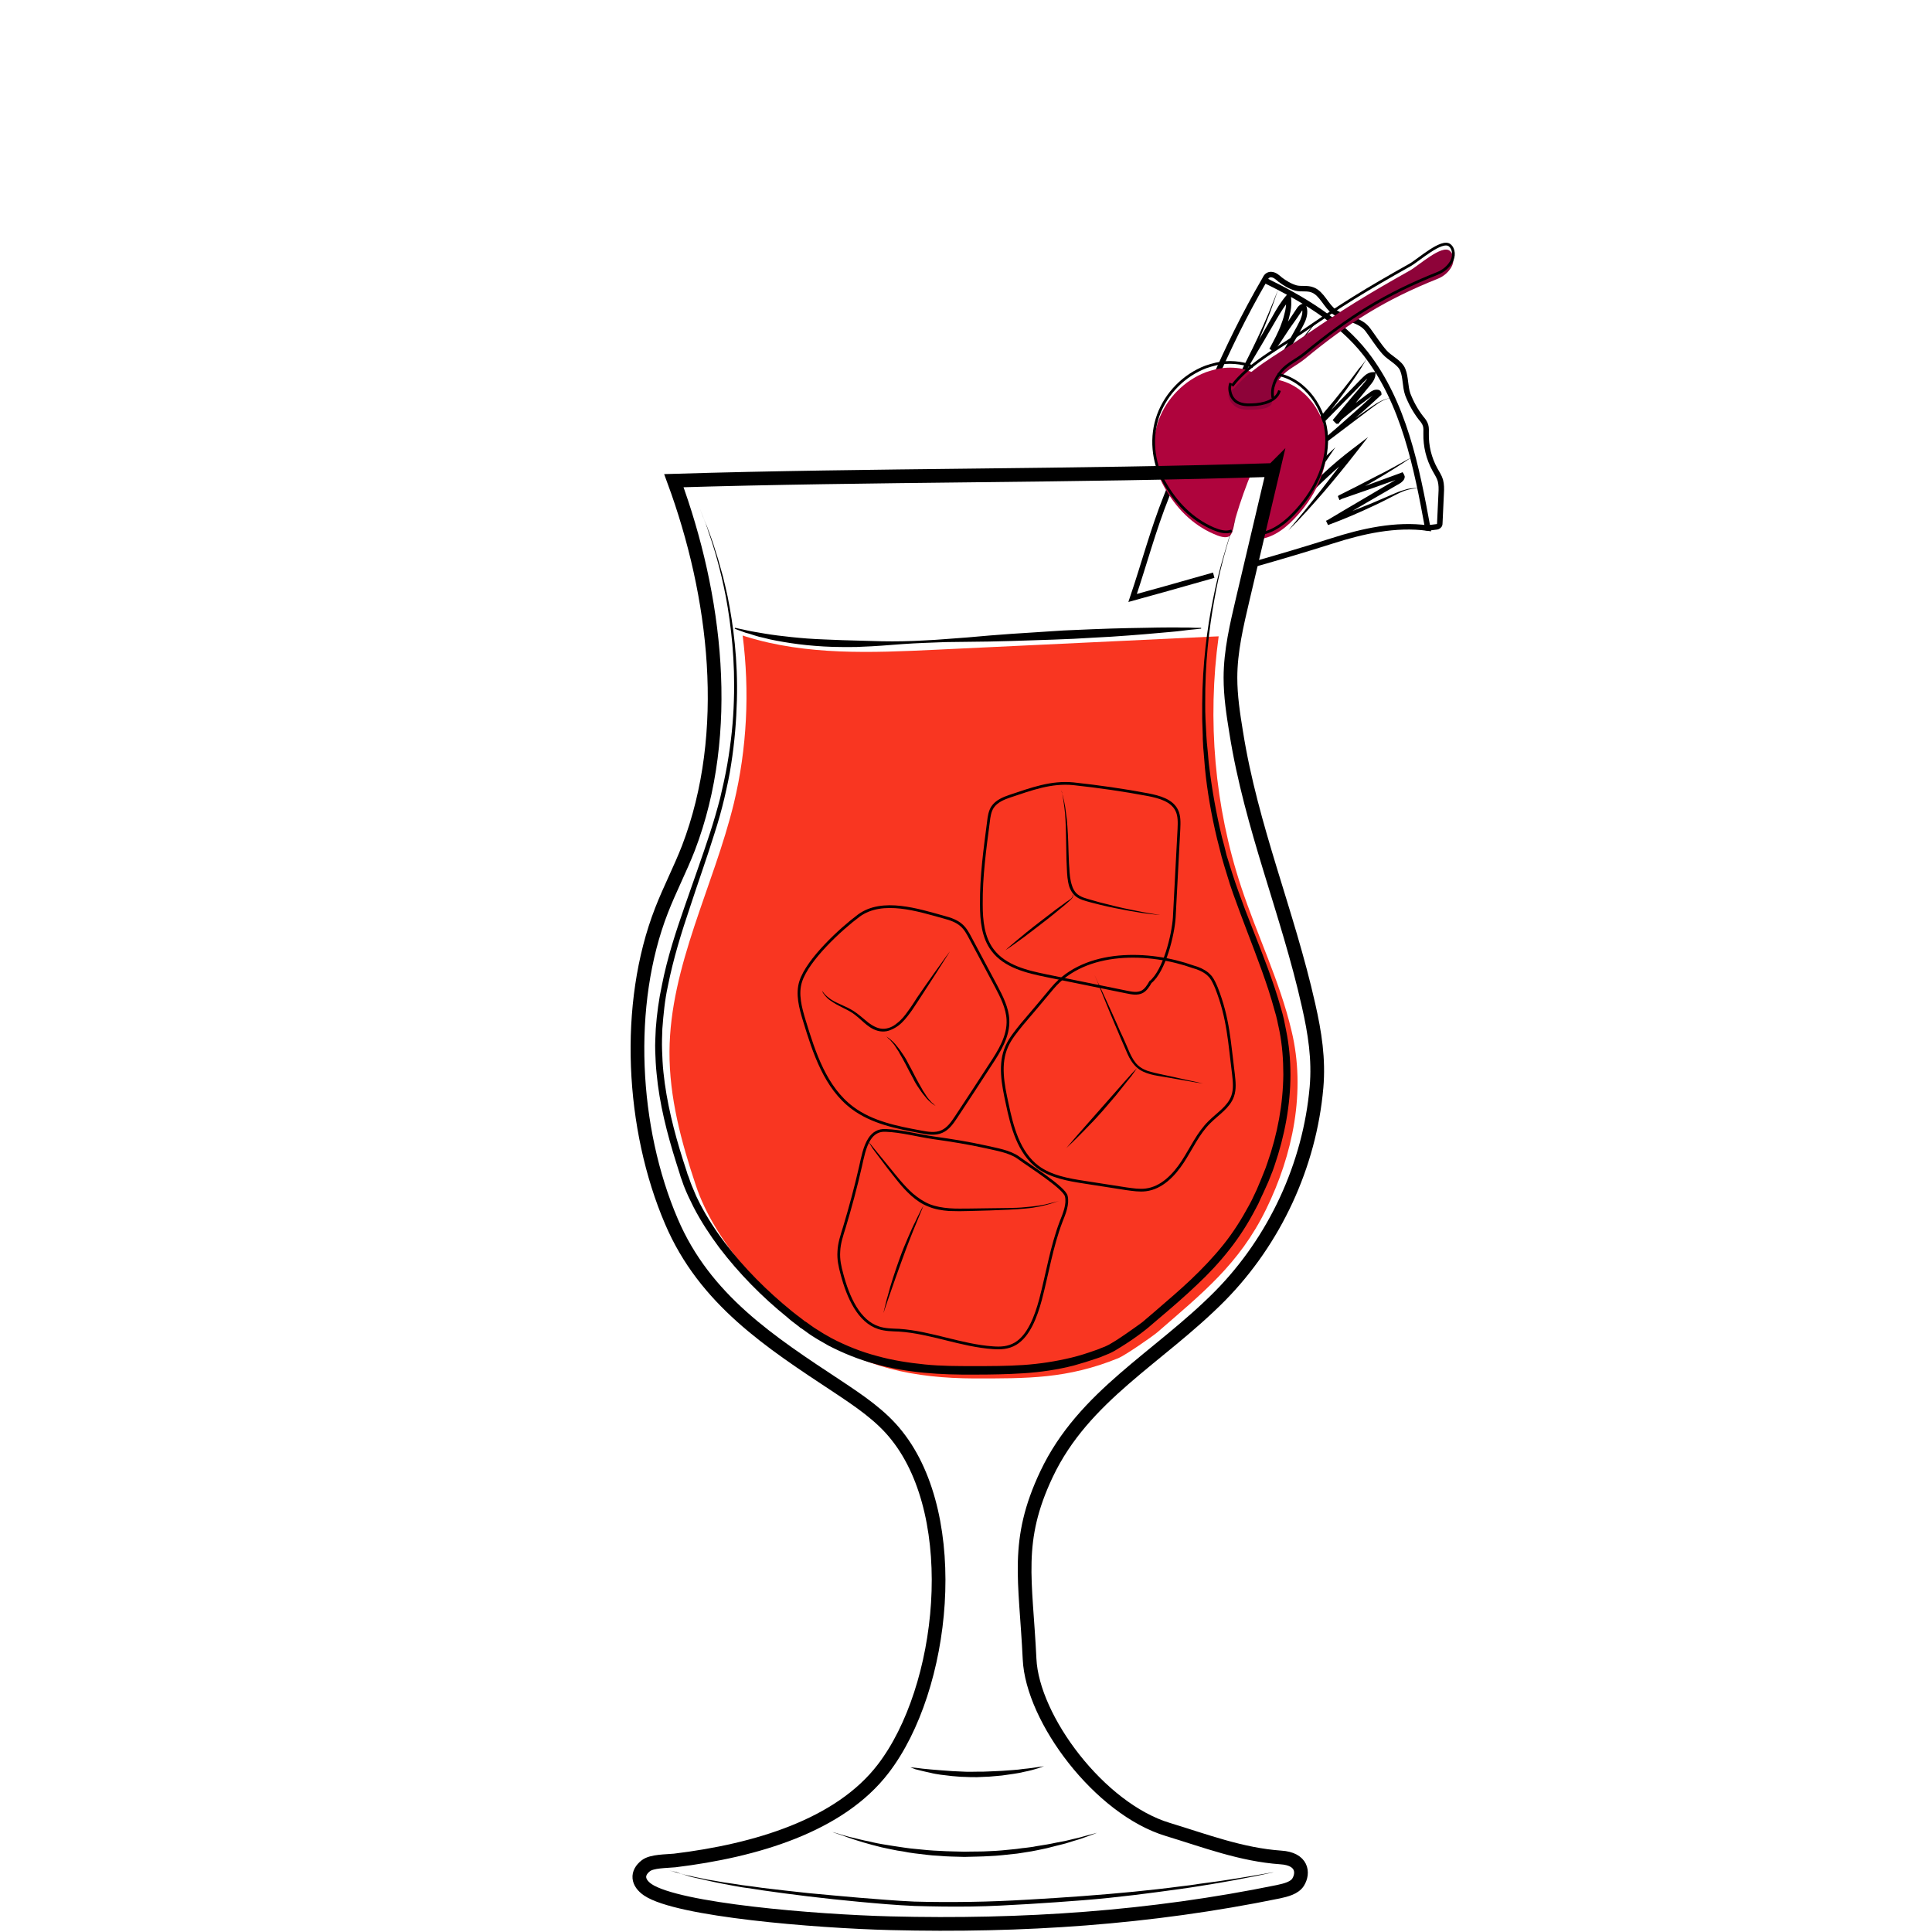 <svg id="Layer_1" xmlns="http://www.w3.org/2000/svg" viewBox="0 0 705 705"><style>.st0,.st1{fill:none}.st1{stroke:#000;stroke-width:5;stroke-miterlimit:10}.st2{opacity:.9;fill:url(#SVGID_1_);enable-background:new}.st3{fill:none;stroke:#000;stroke-width:2;stroke-miterlimit:10}.st4{fill:#af043d}.st5{fill:#8e0339}.st6{fill:none;stroke:#000;stroke-miterlimit:10}.st7{fill:#f93621}</style><path class="st0" d="M122.5 0h460v705h-460V0z"/><path class="st1" d="M6711.1-565.6c.3 38.5.2 82.4-5.7 120.5-2.3 14.7-3.7 31.7-10.6 44.9-9.4 17.9-18.6 35.9-34 49.5-5.5 4.9-11.5 9.2-17.9 12.8-4.2 2.3-15.3 5.1-15.9 10.8-.4 3.6 3.8 5.7 6.9 7.6 6.9 4.3 10.9 12.3 11.6 20.4 1.5 15.4-5.6 30.7-18.9 38.8-.8.5-1.6 1-1.9 1.8-.7 2.1 2.1 3.4 4.2 3.8 12.1 2.1 24 5 35.7 8.7 7.7 2.4 24.3 10.6 12 18.5-7.7 4.9-17 6.2-26 7.3-24.7 3.1-49.7 6.2-74.5 3.9-5.6-.5-11.2-1.4-16.8-2.2l-22.5-3.3c-5.3-.8-11.8-2.7-12.7-7.9-1.7-10.2 16.6-15.1 23.6-17.2 4.9-1.5 36.5-4.6 35.6-9.3-.5-2.4-2.8-3.9-4.8-5.4-8.9-6.4-15-16.4-16.6-27.2-1.6-10.8 1.3-22.2 7.9-30.9 2.2-2.9 4.9-6 4.4-9.6-.2-1.5-1-2.9-2-4.1-5.1-6.7-15.9-9.5-22.8-14.7-7.9-6-15.2-12.8-21.6-20.4-12.5-14.5-22.1-31.5-27.6-49.9-5.2-17.2-6.9-35.3-8.2-53.2-2.3-31-3.6-62-3.8-93.1 20.2-2.4 42-1.8 62.4-1.4 52.8 1.1 160.5-1.6 160.5.5z"/><path d="M6584.5-250.7v1.9c0 .6.1 1.3.6 1.9.4.6 1.2.8 2.2.8 2.1-.1 4.5-.2 7.1-.2 1.3 0 2.7-.1 4-.1 1.4-.1 2.8-.1 4.1-.2 1.4-.1 2.8-.1 4.1-.2 1.4-.1 2.7-.1 4-.2 2.6-.1 5-.2 7.1-.3 2-.1 3.7-.6 4.6-1.3.4-.4.7-.8.8-1.1.1-.3.2-.5.2-.5v.5c-.1.3-.2.8-.6 1.3s-1.1 1-1.9 1.4-1.8.7-2.8.8c-2.1.4-4.5.7-7.1.9-1.3.1-2.7.3-4 .4-1.4.1-2.8.2-4.2.2-1.4 0-2.8.1-4.2.1h-4.1c-2.6-.1-5.1-.2-7.2-.4-.5-.1-1.1-.1-1.6-.4-.5-.3-.9-.7-1.1-1.1-.4-.9-.4-1.7-.3-2.3s.2-1.1.3-1.4c-.1-.3 0-.5 0-.5zm-.4-84.6s.6.2 1.6.5c.5.2 1.2.3 1.9.5s1.6.4 2.4.5c.9.2 1.9.3 2.9.5 1 .1 2.1.2 3.3.3 1.1.1 2.3.1 3.5.2h3.6c1.2 0 2.5 0 3.7-.1 1.2 0 2.4-.1 3.6-.1 2.3-.1 4.5-.1 6.3-.3 1.8-.2 3.2-.6 4.1-1.2.4-.3.8-.6 1-.8l.3-.3s-.1.1-.2.4c-.2.3-.4.6-.8 1-.8.8-2.3 1.6-4.2 2-.9.2-2 .4-3 .5-1.1.1-2.2.3-3.3.4l-3.6.3c-1.2.1-2.5.1-3.7.2-1.3 0-2.5 0-3.7-.1-.6 0-1.2-.1-1.8-.1-.6-.1-1.2-.1-1.8-.2-1.2-.1-2.3-.4-3.4-.6-.5-.1-1-.3-1.5-.4-.5-.2-1-.3-1.4-.4-1.8-.6-3.2-1.3-4.2-1.8-1-.6-1.6-.9-1.6-.9zM6534-233.2l.3.3c.2.2.5.4 1 .6.9.5 2.3 1 4.2 1.4 1.9.4 4.2.7 6.8 1.1 2.6.4 5.6.7 8.9 1.1 3.3.3 6.8.7 10.6 1 3.7.3 7.7.5 11.8.7 8.2.3 17 .5 25.7.6 4.4.1 8.8.1 13.1.2 4.3 0 8.5.1 12.6 0s8-.4 11.7-.8c3.7-.5 7.2-1.1 10.4-1.7 6.4-1.4 11.6-3 15.2-4.3 1.8-.7 3.2-1.2 4.2-1.6l1.5-.6s-.5.2-1.4.7c-.9.4-2.3 1.1-4.1 1.8-3.5 1.5-8.7 3.5-15.1 5.1s-14.1 2.9-22.3 3.2c-4.1.2-8.4.2-12.7.2-4.3 0-8.7-.1-13.1-.1-4.4-.1-8.8-.2-13.1-.3-4.3-.1-8.6-.4-12.7-.6-4.1-.3-8.1-.6-11.8-1-3.8-.4-7.3-.8-10.6-1.3-1.6-.3-3.2-.5-4.7-.7-1.5-.3-2.9-.5-4.2-.8-2.6-.5-4.9-1-6.8-1.5s-3.3-1.1-4.1-1.7c-.4-.3-.7-.5-.9-.7-.3-.2-.4-.3-.4-.3z"/><linearGradient id="SVGID_1_" gradientUnits="userSpaceOnUse" x1="6501.3" y1="1150.789" x2="6707.2" y2="1150.789" gradientTransform="matrix(1 0 0 -1 0 707)"><stop offset=".018" stop-color="#801fe3"/><stop offset="1" stop-color="#b7a7ff"/></linearGradient><path class="st2" d="M6501.3-537.4c1.4 24.4 2.7 48.8 4.1 73.2.4 7.9.9 15.9 2.2 23.7 1.8 11.1 5.4 21.8 8.9 32.5 3 9.1 6 18.2 11.1 26.3 17.8 28.1 51.5 32.7 81.9 31.3 10.6-.5 21.3-1.5 31.5-4.7 66.9-21.3 65.2-117 66.1-172.7 0-2.6.1-5.1.1-7.7-68.7 2.2-137.5 4-205.9-1.9z"/><path d="M6496.2-557.1s.6 8.1 1.5 22.2c.5 7.1 1 15.6 1.7 25.5.6 9.8 1.4 20.9 2.1 33.1.4 6.1.7 12.4 1.3 18.9.5 6.5 1.4 13.2 3 19.9 1.6 6.7 3.7 13.5 6 20.4 2.4 6.9 4.5 14 7.5 20.9.8 1.7 1.5 3.4 2.4 5.1.9 1.6 1.8 3.3 2.8 4.8 1.1 1.6 2.2 3.1 3.4 4.7 1.2 1.4 2.5 2.8 3.7 4.3 5.3 5.5 11.7 10 18.8 13.2 7.1 3.3 14.8 5.4 22.6 6.6 7.9 1.3 15.9 1.7 23.9 1.7 8-.1 16.1-.4 24-1.5 3.9-.5 7.9-1.2 11.7-2.2 1-.3 1.9-.5 2.8-.8l.7-.2h.1l.2-.1.4-.1 1.4-.5 2.8-1c.5-.2.9-.3 1.4-.5l1.3-.6c7.1-3.1 13.7-7.4 19.4-12.5 5.7-5.1 10.5-11.1 14.4-17.5 4-6.3 7.1-13.1 9.7-19.8 2.6-6.8 4.6-13.6 6.3-20.3 3.2-13.5 5-26.5 6.2-38.5 1.1-12.1 1.7-23.2 2-33 .3-9.9.5-18.4.7-25.5.2-14.2.4-22.2.4-22.2s0 2 .1 5.8c0 3.8.1 9.4.2 16.4 0 7.1 0 15.7-.2 25.5-.1 9.9-.5 21-1.5 33.1s-2.6 25.2-5.7 38.9c-1.6 6.8-3.6 13.7-6.1 20.6s-5.7 13.8-9.8 20.3c-4 6.5-9 12.7-14.8 18.1-5.9 5.4-12.7 9.8-20.2 13.1l-1.4.6c-.5.2-.9.4-1.4.5l-2.8 1-1.4.5-.4.1-.2.1-.2.1-.7.2c-1 .3-2 .6-2.9.8-3.9 1-8 1.8-12 2.4-8.1 1.1-16.2 1.5-24.4 1.6-8.2 0-16.3-.5-24.4-1.8-8-1.3-16-3.5-23.3-7-7.4-3.4-14.1-8.1-19.6-13.9-1.3-1.5-2.6-3.1-3.9-4.6-1.1-1.6-2.2-3.2-3.3-4.7-2.2-3.4-3.9-6.8-5.4-10.4-3-7.1-5.2-14.2-7.5-21.2-2.2-7-4.3-13.9-5.8-20.7-1.6-6.9-2.4-13.6-2.8-20.2-.5-6.6-.7-12.9-1-18.9-.6-12.1-1.1-23.2-1.6-33.1-.5-9.9-.8-18.4-1.2-25.5-.7-14.2-1-22.2-1-22.2z"/><path d="M6496.6-541.7s.8 0 2.4.1 3.8.2 6.7.3c2.9.2 6.4.3 10.5.5 4 .2 8.6.3 13.6.5s10.4.3 16.1.5 11.7.2 17.9.4c6.2.1 12.6.1 19.2.2 6.5.1 13.2 0 19.8.1 6.6 0 13.3 0 19.8-.1s13-.1 19.2-.2c12.5-.1 24.1-.2 34-.3 10-.1 18.3-.1 24.1-.1h9.1s-.8.1-2.4.2c-1.6.1-3.8.2-6.7.4-5.8.3-14.1.8-24.1 1.3s-21.6.9-34 1.3c-6.2.1-12.7.4-19.2.4-6.5.1-13.2.1-19.8.2-6.6 0-13.3 0-19.8-.2-6.5-.1-13-.3-19.2-.4-6.2-.2-12.3-.4-18-.8-2.9-.2-5.6-.3-8.3-.5-2.7-.2-5.3-.4-7.8-.5-2.5-.2-4.9-.3-7.1-.5-2.3-.2-4.4-.4-6.4-.6-4-.4-7.6-.7-10.4-1-2.9-.3-5.2-.6-6.7-.7-1.7-.4-2.5-.5-2.5-.5z"/><path class="st3" d="M457.6 205.9c9.5-2.7 19-5.5 28.4-8.5 11.2-3.6 23.3-6.3 35-4.7-4.1-22.4-8.7-45.7-22.7-63.7-9.4-12-23.2-20.1-36.9-26.8-14.9 25.7-23.6 48.7-35.7 78.8-5 12.5-8.1 24.5-12.4 37.2 8.3-2.3 16.7-4.6 25-7 1.5-.4 3.1-.9 4.6-1.3"/><path class="st3" d="M461.9 102.3c-.5-1.1.9-2.3 2.1-2.1 1.2.1 2.2 1 3.1 1.8 1.7 1.3 3.7 2.5 5.8 3.1 2 .5 4.1-.1 6.1.7 3.4 1.3 4.9 5.9 7.9 8 3.8 2.7 9.4 2.6 12.3 6.6 2 2.7 3.8 5.6 6 8.1 1.9 2.2 5.7 3.8 6.7 6.5 1.1 2.7.8 6 1.8 8.9 1.2 3.1 2.8 6 4.8 8.6.7.8 1.4 1.7 1.7 2.7.3 1 .2 2 .2 3-.1 4.6 1 9.1 3.2 13.1.7 1.3 1.6 2.6 2 4 .4 1.5.4 3.1.3 4.7-.2 3.6-.3 7.2-.5 10.8 0 .3 0 .6-.2.9-.3.4-.8.6-1.3.6-1.2.2-2.4.3-3.7.3"/><path d="M466.4 105.6c-1 3-2 5.9-3.1 8.8s-2.3 5.8-3.5 8.7c-1.2 2.9-2.5 5.8-3.8 8.6s-2.7 5.6-4.2 8.4l-1.1-.6 9-16 4.6-8c1.5-2.7 3.1-5.4 5.2-7.8l1.5-1.7.1 2.3.1 1.4v1.4l-.1 1.3-.2 1.3c-.2.9-.4 1.8-.6 2.6-.2.9-.5 1.7-.8 2.5-1.2 3.3-2.9 6.4-4.5 9.5l-1.7-1c1.9-2.8 3.7-5.6 5.6-8.3l2.8-4.2 1.4-2.1c.2-.3.5-.8.9-1.1.4-.4 1-.8 1.8-.8h.6l.2.6c.4 1 .5 2.1.4 3.1s-.4 2-.8 2.9c-.8 1.8-1.7 3.3-2.6 4.9l-5.4 9.5-5.4 9.4-5.5 9.4-1.2-.7c3.6-6.3 7.9-12.2 12.4-17.8l6.7-8.5c2.2-2.8 4.4-5.8 7.2-8.1-2.7 2.4-4.7 5.4-6.8 8.3l-6.4 8.8c-2.1 2.9-4.2 5.8-6.2 8.8s-3.9 6-5.6 9.2l-1.2-.7 5.2-9.5 5.3-9.5 5.3-9.5c.9-1.6 1.8-3.2 2.5-4.7.3-.8.6-1.6.7-2.4s0-1.5-.3-2.2l.9.6c-.1 0-.2.1-.4.3-.2.2-.4.5-.6.8l-1.4 2.1-2.9 4.1c-1.8 2.8-3.7 5.6-5.6 8.3l-1.7-1c1.6-3 3.3-6 4.4-9.2.3-.8.6-1.6.8-2.4l.6-2.4.2-1.2.1-1.2v-2.4l1.6.5c-1.9 2.2-3.5 4.8-5.1 7.5l-4.6 7.9-9.4 15.8-1.1-.6c1.5-2.7 2.9-5.5 4.3-8.3s2.8-5.6 4.1-8.4c1.3-2.8 2.6-5.7 3.8-8.6 1.2-2.9 2.4-5.8 3.5-8.7zm32.7 24.7c-.9 1.4-1.7 2.8-2.6 4.3-.9 1.4-1.8 2.8-2.8 4.2-1.9 2.7-3.9 5.4-5.9 8.1-4 5.3-8.3 10.4-12.6 15.6l-1-.9c4.2-4.4 8.4-8.9 12.7-13.2l6.4-6.6 3.2-3.3c.5-.5 1.1-1.1 1.8-1.7.7-.5 1.6-1 2.7-1h1l-.1 1c-.1 1.2-.7 2.2-1.3 3-.6.8-1.2 1.5-1.8 2.2l-3.5 4.3c-2.4 2.8-4.7 5.7-7.1 8.5l-1.4-1.4c2.6-2.2 5.2-4.3 7.8-6.3 1.3-1 2.7-2 4-3l1-.7.5-.4.3-.2.4-.2c.5-.3 1-.4 1.6-.4.3 0 .7 0 1.1.3.2.1.4.4.5.6.1.3.1.5.1.7v.3l-.3.2c-4 3.7-8.1 7.4-12.3 10.9-4.2 3.5-8.5 6.9-12.8 10.2l-.8-1c4.8-3.4 9.6-6.9 14.4-10.2l7.2-5.1c1.2-.8 2.4-1.7 3.7-2.4 1.3-.7 2.7-1.3 4.2-1.4-1.5.2-2.8.8-4.1 1.6-1.2.8-2.4 1.7-3.6 2.6l-7 5.3c-4.7 3.6-9.4 7.1-14.1 10.6l-.8-1c4.3-3.4 8.5-6.9 12.5-10.5 2-1.8 4.1-3.6 6.1-5.4 2-1.8 4-3.7 6-5.6l-.3.6s.1.2.2.3h-.1c-.2 0-.6.1-.8.2l-.2.1-.3.2-.5.4-1 .7c-1.3 1-2.7 2-4 3-2.6 2-5.2 4.2-7.7 6.3l-1.4-1.4c2.4-2.8 4.7-5.7 7.1-8.5l3.6-4.2c1.2-1.4 2.5-2.8 2.6-4.1l.9 1c-.5 0-1 .2-1.5.6-.5.4-1 .9-1.6 1.5l-3.2 3.3-6.4 6.5c-4.3 4.4-8.6 8.7-13 13l-1-.9 6.5-7.6 3.2-3.8 3.2-3.8c2.1-2.6 4.2-5.2 6.2-7.8 1-1.3 2-2.7 3-4 1.3-1.4 2.3-2.8 3.2-4.2zm16.1 36.5c-4.2 2.9-8.6 5.6-13 8.2-4.4 2.6-8.9 5.1-13.4 7.5l-.6-1.4 11.4-4.3c3.8-1.4 7.6-2.8 11.5-4.2l.7-.3.4.6c.2.3.3.7.4 1 0 .4-.1.7-.2.9-.2.5-.6.8-.9 1.1-.2.1-.3.3-.5.4-.2.1-.4.2-.5.3l-.9.5-3.6 2.1-7.1 4.1c-4.7 2.8-9.5 5.5-14.3 8.2l-.7-1.5c5.7-2 11.4-4.2 17-6.5l4.2-1.8 4.2-1.8c1.4-.6 2.9-1.1 4.4-1.5 1.5-.3 3.1-.4 4.6-.1-1.5-.2-3 0-4.5.4s-2.8 1-4.2 1.7c-2.7 1.4-5.4 2.8-8.2 4.1-5.5 2.6-11.1 5-16.8 7.1l-.7-1.5c4.7-2.8 9.4-5.6 14.2-8.4l7.1-4.2 3.6-2.1c.6-.4 1.3-.7 1.6-1 .2-.2.4-.4.4-.5l1.1.3c-3.8 1.4-7.7 2.7-11.5 4.1l-11.5 4-.6-1.4c4.6-2.3 9.2-4.6 13.7-7 4.3-2.1 8.7-4.6 13.2-7.1zm-83.7 15.1c.7-.5 1.3-.9 2-1.4.6-.5 1.3-1 1.9-1.5 1.3-1 2.5-2 3.7-3.1 2.4-2.1 4.7-4.3 7-6.6 4.6-4.5 9-9.1 13.7-13.5l1.1 1.2c-1.7 1.6-3.1 3.6-4.5 5.6s-2.6 4.1-4.2 6.2c-.7 1-1.6 2-2.5 2.9s-1.7 1.8-2.6 2.6c-1.6 1.8-3.1 3.6-3.7 5.8l-1.5-1.1c2.6-1.6 5.1-3.4 7.3-5.6 1.1-1.1 2.2-2.2 3.2-3.4l3.2-3.4c4.3-4.6 8.6-9.2 13.2-13.5l1.2 1.1c-3.9 4.8-7.8 9.5-11.7 14.2l-1.5 1.8c-.5.6-.9 1.2-1.4 1.8-.9 1.2-1.8 2.5-2.6 3.8-.9 1.3-1.7 2.6-2.5 3.8-.4.6-.8 1.3-1.2 1.9-.4.7-.8 1.3-1.1 2 .3-.7.6-1.4 1-2.1.4-.7.7-1.4 1.1-2 .8-1.3 1.5-2.7 2.3-4l2.4-3.9c.4-.6.8-1.3 1.3-1.9l1.4-1.8c3.7-4.9 7.5-9.7 11.2-14.6l1.2 1.1c-4.5 4.4-8.7 9-12.9 13.7l-3.2 3.5c-1.1 1.2-2.1 2.3-3.3 3.4-2.3 2.3-4.9 4.2-7.6 5.9l-2.2 1.3.7-2.4c.4-1.3 1-2.5 1.7-3.6s1.6-2.1 2.4-3l2.6-2.6c.9-.9 1.6-1.7 2.4-2.7 1.5-1.9 2.8-4 4.2-6 .7-1 1.4-2 2.2-3 .4-.5.8-1 1.2-1.4.4-.5.9-.9 1.4-1.3l1.1 1.2c-2.4 2.1-4.7 4.3-7 6.5s-4.7 4.4-7 6.5c-2.4 2.2-4.8 4.3-7.3 6.3-1.3 1-2.5 2-3.8 2.9-.6.5-1.3.9-2 1.3-.6.3-1.3.7-2 1.1zm28.9 4.9c3.7-3 7.4-6.1 11-9.2 1.8-1.6 3.6-3.1 5.4-4.7 1.8-1.6 3.5-3.2 5.3-4.8l5.2-4.9-4 5.9-4.6 6.8-4.7 6.8-.6-1.5c.3.1.6 0 1-.2s.8-.5 1.1-.9l2.4-2.5c1.6-1.7 3.3-3.3 5.1-4.9 3.4-3.2 7-6.2 10.7-9l5.5-4.2-4.2 5.4c-3.9 5-7.9 9.9-12 14.7-2.1 2.4-4.2 4.8-6.3 7.1-2.1 2.3-4.3 4.6-6.6 6.9l6-7.3 5.9-7.4c1.9-2.5 3.9-5 5.8-7.5s3.8-5 5.7-7.6l1.3 1.3c-3.6 2.9-7.1 5.9-10.5 9.1-1.7 1.6-3.4 3.2-5 4.8l-2.5 2.5c-.5.4-.9.9-1.6 1.2-.6.4-1.5.6-2.4.4l-1.4-.3.8-1.1 4.8-6.8 4.8-6.7 1.2 1c-3.6 3.2-7.3 6.2-11.1 9.2-1.9 1.5-3.8 2.9-5.7 4.3-1.8 1.4-3.8 2.8-5.8 4.1z"/><path class="st4" d="M484.2 161.5c-.4-10.4-7.7-20.8-17.9-22.9-.7-.3-1.5-.5-2.2-.6-.4-.1-.8-.1-1.2-.2-.5-.2-.9-.5-1.4-.7-.4-.2-.9-.2-1.3-.3-2.7-.5-5.1-2-7.9-2.4s-5.7-.3-8.4.3c-1.3.3-2.6.7-3.8 1.1-7.9 3-14.4 9.6-17.3 17.5-2.9 8-2.1 17.2 2.1 24.5 4.2 7.5 10.1 13.6 17.9 17 1.6.7 4.8 2.1 6.2.5 1.2-1.5 1.4-5 2-6.8 1.7-5.7 3.7-11.3 6-16.8.1-.2.2-.4.3-.5.2-.1.4-.1.6-.2 1-.1 2-.1 3-.2.1 0 2.2 0 2.4-.1l-6.1 26c5.8.6 11.1-3.2 15.1-7.4 7.1-7.3 12.3-17.4 11.9-27.8z"/><path class="st5" d="M467.6 137.4c2.3-2.7 5.7-4.1 8.5-6.4 16.1-13.3 29.5-21.7 48.6-29.3 2-.8 3.8-2.3 4.9-4.2 1.1-1.9 1.1-4.6-.6-6-2.9-2.3-11.3 5.4-14.5 7.2-16.2 9.1-24.3 14.1-39.6 24.6-4.5 3.1-9.3 6-13.8 9.1-2.3 1.6-4.5 3.3-6.6 5.1-1 .9-2 1.9-3 2.9-.4.5-.8 1-1.3 1.4-.4.3-1 .6-1.3 1-.2.4-.5.8-.6 1.2-.3 1.6 1.6 3.9 2.9 4.6 1.6.9 3.6 1 5.4.9 2.1-.1 5.7 0 7.2-1.8.9-1.2.2-3.3.6-4.8.7-2 1.8-3.9 3.2-5.5z"/><path class="st6" d="M466.2 136.6c10.2 2 17.5 12.4 17.9 22.9.4 10.4-4.8 20.5-12.1 28-4 4.2-9.4 7.9-15.1 7.4m.3-61.1c-4.2-1.6-9-2-13.4-1-1.3.3-2.6.7-3.8 1.1-7.9 3-14.4 9.6-17.3 17.5s-2.1 17.2 2.1 24.5c4.2 7.5 10.1 13.6 17.9 17 2.2.9 4.6 1.7 6.8.8"/><path class="st6" d="M466.9 142.5c-1.1 3.9-6 5.1-10 5.2-1.9.1-3.8 0-5.4-.9-2.3-1.3-3.4-4.5-2.4-7"/><path class="st6" d="M464.5 145.2c-.7-3.5.8-7.1 3.1-9.8 2.3-2.7 5.7-4.1 8.5-6.4 16.1-13.3 29.5-21.7 48.6-29.3 2-.8 3.8-2.3 4.9-4.2 1.1-1.9 1.1-4.6-.6-6-2.9-2.3-11.3 5.4-14.5 7.2-16.2 9.1-24.3 14.1-39.6 24.6-8.3 5.7-19.2 11.5-25.3 19.5"/><path class="st7" d="M452.9 323.6c-9.7-29.3-12.4-60.9-8.2-91.4-.8 0-1.6.1-2.4.1-33.7 1.6-67.4 3.2-101 4.8-23.2 1.1-46.9 2.1-69.1-4.8-.4-.1-.8-.3-1.2-.4 2.6 20.4 1.6 41.2-3.2 61.2-7.4 30.4-23.3 59.3-23.5 90.6-.1 16.7 4.3 33 9.6 48.8 6.8 20.6 25.7 40.9 43 53.7 17.7 13 37 16.7 58.5 16.8 19.5 0 34 .2 52.7-7.4 2.4-1 11.9-7.5 14.3-9.5 16.3-14.2 29.8-24.8 39.6-44.8 9.8-20 14.6-43.1 9.3-65.1-4.3-18.2-12.6-35-18.4-52.6z"/><path class="st1" d="M464.6 171.5l-11.1 47.1c-2.2 9.4-4.5 19-4.5 28.7 0 6.7 1 13.3 2.1 20 5.5 34.7 18.8 65.6 26.4 99.5 2.3 10.1 3.8 19.7 2.9 30-2.5 28.4-15.2 55.8-35.2 76.1-22.4 22.6-49.7 36.3-63.3 65-11.6 24.5-7.6 38.3-6.2 67.5 1 21.8 25.5 54.7 50.5 62.2 13.5 4.1 26.8 9.2 41.2 10.2 7.8.5 8.4 5.6 6.3 9-1.3 2.1-4.4 2.9-7.2 3.5-46.9 9.6-93.3 12.7-141.6 11.5-27.4-.7-77.5-4.8-88.5-12.2-3.8-2.6-4.2-6.1-.7-8.8 2.2-1.7 7.5-1.6 10.5-1.9 29.6-3.6 60.2-12.7 76.1-33.5 22.5-29.3 29-91.3 5-121.5-5.8-7.4-13.8-12.7-21.6-17.9-24.7-16.3-48.5-31.7-60.7-60.3-14.5-33.8-17-79.1-3.6-113.5 3-7.7 6.8-15 9.8-22.7 16.2-42.3 10.1-92.3-5.3-134.1 72.2-2.2 146.5-1.6 218.7-3.9z"/><path d="M303.7 668.5s1.5.4 4.1 1.2c1.3.4 2.9.8 4.7 1.2.9.2 1.9.5 2.9.7s2.1.4 3.2.7c2.2.5 4.7.9 7.3 1.3 1.3.2 2.6.4 4 .6 1.4.2 2.8.4 4.2.5 2.9.3 5.8.6 8.8.7 3 .2 6.1.2 9.1.3 3.1-.1 6.1 0 9.1-.2 3-.1 6-.4 8.8-.7 1.4-.1 2.8-.4 4.2-.5 1.4-.2 2.7-.3 4-.6 2.6-.4 5.1-.8 7.3-1.3 1.1-.2 2.2-.4 3.2-.6 1-.2 2-.5 2.9-.7 1.8-.4 3.4-.8 4.7-1.2 2.6-.7 4.1-1.1 4.1-1.1s-1.4.6-4 1.5c-1.3.5-2.8 1-4.6 1.5-.9.3-1.9.6-2.9.9-1 .3-2.1.5-3.2.8s-2.3.6-3.5.9c-1.2.3-2.5.5-3.8.8s-2.7.5-4 .7c-1.4.2-2.8.5-4.2.6-2.9.3-5.9.7-8.9.8-3 .2-6.2.2-9.3.3-3.1-.1-6.2-.1-9.3-.4-3.1-.1-6-.6-8.9-.9-1.4-.2-2.9-.4-4.2-.7-1.4-.2-2.7-.4-4-.7s-2.6-.5-3.8-.8c-1.2-.3-2.4-.6-3.5-.9-1.1-.3-2.2-.6-3.2-.9-1-.3-2-.6-2.9-.9-1.8-.6-3.4-1.1-4.6-1.6-2.3-.7-3.8-1.3-3.8-1.3zm28.5-23.6s.8.1 2.1.2c1.3.2 3.2.4 5.5.6 1.1.1 2.4.2 3.7.3 1.3.1 2.7.2 4.1.3s2.9.1 4.4.2c1.5.1 3 0 4.6 0 1.5 0 3.1 0 4.6-.1s3-.1 4.4-.2c1.4-.1 2.8-.2 4.1-.3 1.3-.1 2.6-.2 3.7-.4 2.3-.2 4.2-.5 5.5-.7s2.1-.3 2.1-.3-.7.2-2 .7c-.6.2-1.4.4-2.4.7-.9.2-1.9.5-3.1.7-1.1.3-2.4.5-3.7.7-1.3.2-2.7.4-4.2.6-1.5.1-2.9.3-4.5.4-1.5.1-3.1.1-4.6.2-1.6 0-3.1 0-4.6-.1-1.5 0-3-.2-4.5-.3-1.4-.2-2.8-.3-4.2-.5-1.3-.2-2.6-.4-3.7-.7-1.1-.2-2.2-.5-3.1-.7s-1.7-.4-2.4-.6c-1.1-.4-1.8-.7-1.8-.7zm-88 37.6s.8.3 2.4.7c.4.1.8.3 1.3.4.5.1 1 .2 1.6.4 1.2.3 2.5.6 3.9.9 1.5.3 3.1.6 4.9 1 1.8.3 3.8.6 5.8 1 2.1.3 4.3.6 6.7 1 2.4.3 4.8.6 7.4 1 5.2.6 10.8 1.3 16.7 1.9 5.9.6 12.2 1.1 18.7 1.7 6.5.5 13.2 1.1 20 1.4 6.8.2 13.7.2 20.7.1 6.9-.1 13.8-.4 20.7-.8 6.8-.4 13.5-.8 20-1.3s12.7-1 18.7-1.6c5.9-.6 11.5-1.2 16.7-1.9 2.6-.3 5.1-.6 7.4-1 2.4-.3 4.6-.6 6.7-.9 4.2-.6 7.8-1.2 10.8-1.7s5.4-.9 7-1.2 2.5-.4 2.5-.4-.8.2-2.4.5-3.9.9-6.9 1.4c-3 .6-6.6 1.3-10.8 2-4.2.7-8.9 1.5-14 2.2-5.2.7-10.8 1.5-16.7 2.2-5.9.7-12.2 1.4-18.7 1.9s-13.2 1-20 1.4-13.8.8-20.7.9c-7 .1-13.9 0-20.8-.2-6.9-.3-13.6-.9-20.1-1.5-13-1.2-25-2.7-35.4-4.2-2.6-.4-5-.8-7.4-1.1-2.3-.4-4.6-.8-6.6-1.2-2.1-.4-4-.8-5.8-1.2-1.8-.4-3.4-.8-4.9-1.1s-2.8-.7-3.9-1.1c-.6-.2-1.1-.3-1.6-.5s-.9-.3-1.3-.5c-1.8-.3-2.6-.6-2.6-.6zm11.3-496.6s.3.7.8 2.1c.3.7.6 1.5 1 2.5.2.5.4 1 .7 1.6.2.6.4 1.2.7 1.9.5 1.3 1 2.8 1.6 4.5.5 1.7 1.1 3.5 1.7 5.4.6 2 1.1 4.1 1.8 6.4.6 2.3 1.1 4.7 1.7 7.3 2.1 10.4 3.8 23.2 3.4 37.9-.2 7.4-.8 15.2-2.1 23.4-.6 4.1-1.5 8.2-2.5 12.5-1 4.2-2.2 8.5-3.6 12.8-2.7 8.7-5.9 17.6-8.9 26.8-3.1 9.2-6.1 18.8-8.1 28.9-1.1 5-1.6 10.2-2 15.5-.1 2.6-.2 5.2-.1 7.9.1 2.6.2 5.3.5 8 1.1 10.7 3.8 21.5 7.2 32.2.4 1.3.9 2.7 1.3 4 .2.7.4 1.4.7 2l.7 2c.5 1.4 1.1 2.6 1.6 3.9s1.2 2.5 1.8 3.8c2.6 5 5.7 9.8 9.2 14.4 7 9.2 15.3 17.5 24.4 24.9 1.1.9 2.3 1.8 3.5 2.7l.9.7.2.2.2.1.5.3 1.8 1.3c1.2.9 2.5 1.6 3.7 2.4s2.5 1.4 3.8 2.2c5.2 2.7 10.7 4.9 16.4 6.4 5.7 1.6 11.6 2.5 17.5 3.1s11.9.6 17.9.6 12 0 18-.4c5.9-.4 11.8-1.3 17.6-2.7 2.9-.7 5.7-1.6 8.5-2.6.7-.2 1.4-.5 2.1-.8s1.4-.5 2-.8c1.2-.5 2.5-1.4 3.7-2.1 2.5-1.6 4.9-3.3 7.3-5 .6-.4 1.2-.9 1.8-1.3.6-.4 1.1-.9 1.7-1.4l3.4-2.9c4.5-3.9 9-7.7 13.2-11.7s8.2-8.2 11.8-12.7c3.6-4.5 6.6-9.3 9.3-14.3l1-1.9.9-1.9.9-1.9.8-1.9.8-1.9.8-2 .8-2 .7-2c3.7-10.5 5.7-21.5 5.8-32.2 0-5.4-.4-10.7-1.4-15.8l-.4-1.9-.2-.9-.2-1c-.3-1.3-.6-2.6-1-3.8-.7-2.5-1.4-5-2.2-7.4-3.2-9.8-7-19.1-10.4-28.3-1.7-4.6-3.4-9.1-4.7-13.6-.7-2.3-1.4-4.5-2-6.7-.6-2.3-1.1-4.5-1.7-6.7-2.1-8.8-3.6-17.4-4.4-25.7-.2-2.1-.3-4.1-.5-6.1-.1-1-.2-2-.2-3-.1-1-.1-2-.1-3-.1-2-.1-3.9-.2-5.8v-5.6c.1-14.7 1.8-27.5 3.9-37.9 2-10.4 4.6-18.3 6.2-23.7 1.9-5.3 2.9-8.2 2.9-8.2s-1 2.9-2.8 8.2c-1.6 5.4-4 13.4-5.8 23.8-1.9 10.4-3.4 23.1-3.3 37.8 0 1.8 0 3.7.1 5.6l.3 5.7c.1 1 .1 2 .2 2.9l.3 3c.2 2 .3 4 .6 6.1 1 8.2 2.5 16.7 4.6 25.4.6 2.2 1.2 4.4 1.7 6.6.7 2.2 1.4 4.4 2.1 6.7 1.4 4.4 3.1 8.9 4.8 13.5 3.5 9.1 7.4 18.4 10.7 28.3.8 2.5 1.6 5 2.3 7.5.4 1.3.7 2.6 1 3.8l.2 1 .2 1 .4 2c1.1 5.3 1.6 10.8 1.6 16.3 0 11-2.1 22.3-5.8 33.1l-.7 2-.8 2-.8 2-.9 2-.9 2-.9 1.9-.9 2-1 1.9c-2.7 5.2-5.8 10.1-9.5 14.8-3.6 4.6-7.7 9-12 13-4.3 4.1-8.8 8-13.3 11.8l-3.4 2.9c-.5.5-1.2 1-1.8 1.5-.6.5-1.2.9-1.8 1.4-2.4 1.8-4.9 3.5-7.5 5.1-1.3.8-2.5 1.6-4.1 2.3-.8.3-1.4.6-2.2.9-.7.3-1.4.6-2.1.8-2.9 1-5.8 1.9-8.7 2.7-5.9 1.5-12 2.4-18.1 2.8s-12.1.5-18.2.5c-12.1.1-24.4-.6-36.2-3.9-5.9-1.6-11.6-3.9-17-6.7-1.3-.8-2.7-1.5-4-2.3s-2.6-1.6-3.8-2.5l-1.8-1.3-.5-.3-.3-.2-.2-.2-.9-.7c-1.2-.9-2.4-1.8-3.5-2.8-9.3-7.5-17.7-16.1-24.8-25.4-3.5-4.7-6.7-9.6-9.4-14.8-.6-1.3-1.3-2.6-1.9-3.9-.6-1.3-1.2-2.7-1.7-4l-.7-2c-.3-.7-.5-1.4-.7-2.1-.4-1.4-.9-2.7-1.3-4.1-3.4-10.8-6.2-21.8-7.2-32.7-.3-2.7-.4-5.5-.5-8.2s.1-5.4.2-8.1c.4-5.4 1.1-10.6 2.2-15.7 2-10.3 5.2-19.9 8.4-29.1s6.4-18.1 9.2-26.7c1.4-4.3 2.6-8.5 3.7-12.7 1-4.2 1.9-8.3 2.6-12.3 1.4-8.1 2.2-15.9 2.4-23.2.5-14.7-1-27.4-2.9-37.8-2-10.3-4.4-18.3-6.3-23.6-.2-.7-.4-1.3-.6-1.9-.2-.6-.4-1.1-.6-1.6-.4-1-.7-1.9-1-2.5-.6-1.7-.9-2.4-.9-2.4z"/><path d="M268.2 229.1s.7.1 1.9.4c.6.1 1.4.3 2.3.5s1.9.4 3.1.6c2.3.4 5.1.9 8.3 1.3 3.2.4 6.8.8 10.8 1.1s8.3.4 12.8.6c4.6.1 9.4.3 14.4.4 5 .1 10.2 0 15.4-.3 2.6-.1 5.3-.3 7.9-.5 2.7-.2 5.3-.4 8-.6 2.7-.2 5.3-.5 8-.7s5.3-.4 7.9-.6c5.2-.3 10.4-.7 15.4-1 2.5-.2 5-.3 7.4-.4 2.4-.1 4.8-.2 7-.3 4.6-.2 8.9-.3 12.9-.4 4-.1 7.7-.1 10.9-.2 3.3 0 6.1-.1 8.4 0 2.3 0 4.2 0 5.4.1h1.9v.3s-.7.1-1.9.2-3.1.3-5.4.6-5.2.5-8.4.8c-3.2.3-6.9.6-10.9.9-4 .3-8.3.6-12.9.8-2.3.1-4.6.3-7 .4-2.4.1-4.9.2-7.4.3-5 .2-10.2.3-15.4.5-2.6.1-5.3.1-7.9.2-2.7 0-5.3.1-8 .1s-5.3.1-8 .1c-2.7.1-5.3.2-7.9.3-5.2.2-10.4.6-15.4 1-2.5.2-5 .3-7.4.4-1.2.1-2.4.1-3.6.1h-3.5c-4.6 0-9-.3-13-.7s-7.7-1-10.9-1.6c-1.6-.3-3.1-.6-4.5-1-1.4-.3-2.6-.6-3.8-1-1.1-.4-2.1-.7-3-.9-.9-.3-1.6-.6-2.2-.8-1.2-.4-1.8-.7-1.8-.7l.1-.3z"/><path class="st6" d="M419.8 358.4c5.1-4.1 8.3-17.3 8.7-23.6.6-10.8 1.1-21.6 1.7-32.3.1-2.3.2-4.8-.8-6.8-1.8-3.7-6.4-4.9-10.4-5.7-9-1.7-18.1-3-27.3-4-8.1-.8-15.3 1.9-23.1 4.5-2.4.8-5 1.9-6.4 4-1 1.5-1.3 3.5-1.5 5.3-1.3 10-2.7 20.1-2.6 30.2 0 5.9.6 12.1 4.1 16.7 4.5 6 12.5 7.9 19.9 9.4 9.7 2 19.3 3.9 29 5.9 1.9.4 4 .8 5.7-.1 1.3-.7 2.2-2.1 3-3.5z"/><path d="M387.2 288.1s.1.3.2.8.4 1.2.6 2.2c.2.9.5 2.1.7 3.4s.4 2.9.6 4.5c.3 3.3.5 7.2.6 11.4.1 2.1.1 4.2.3 6.4.1 2.2.3 4.4 1 6.4.3 1 .8 1.9 1.5 2.7.7.7 1.6 1.2 2.6 1.6 2 .7 4.1 1.2 6.1 1.8 4 1 7.8 2 11 2.6 3.3.7 6 1.2 7.9 1.5s3 .5 3 .5-1.1-.1-3-.3c-1.9-.2-4.7-.6-8-1.2s-7.1-1.3-11.1-2.3c-2-.5-4.1-1-6.2-1.7-1.1-.4-2.1-.9-3-1.8-.8-.8-1.4-1.9-1.8-3-.7-2.2-.8-4.5-.9-6.7s-.2-4.3-.2-6.4c-.1-4.2-.1-8-.3-11.3-.1-1.7-.2-3.2-.4-4.5-.2-1.3-.3-2.5-.5-3.5s-.3-1.7-.4-2.2c-.3-.6-.3-.9-.3-.9zm4 38.3s.1 0 .3.2c.1.2.1.6-.2 1-.2.4-.7.8-1.1 1.2-.5.4-1 .9-1.6 1.4-1.2 1-2.5 2.1-4 3.3-1.5 1.2-3.1 2.5-4.7 3.7s-3.2 2.5-4.7 3.6c-1.5 1.2-3 2.2-4.2 3.1s-2.3 1.6-3 2.1-1.2.8-1.2.8.4-.3 1-.9c.7-.6 1.6-1.4 2.8-2.4 1.2-1 2.5-2.1 4-3.3 1.5-1.2 3.1-2.5 4.7-3.7s3.2-2.5 4.7-3.6c1.5-1.2 3-2.2 4.2-3.1.6-.5 1.2-.9 1.7-1.2.5-.4 1-.6 1.2-1 .3-.3.4-.7.3-.9 0-.3-.2-.3-.2-.3z"/><path class="st6" d="M317.3 415.6c-1.9 2.9-2.6 7.1-3.3 10.1-1.7 7.5-3.7 14.9-5.9 22.2-.9 2.9-1.9 5.8-2 8.8-.2 2.9.4 5.5 1.1 8.1 2.3 8.8 6.3 17.4 13.4 19.7 2.4.8 5 .8 7.5.9 11.7.8 22.6 5.6 34.3 6.4 2.7.2 5.5.1 8.2-1.5 4.8-2.9 7.4-9.8 9.1-16.1 2.5-9.5 4-19.2 7.5-28.4 1.2-3 2.6-6.4 1.9-9.3-.7-3.1-13.5-11.1-17.4-14-3.3-2.4-8.2-3.1-12-4-6.3-1.4-12.6-2.4-19-3.3-5.6-.8-11.8-2.5-17.4-2.7-2.8-.2-4.7 1.1-6 3.1z"/><path d="M316.6 416.2s.8 1 2.2 2.7c1.4 1.7 3.4 4.2 5.8 7.1s5.1 6.5 8.6 9.6c1.8 1.5 3.8 2.9 6 3.8 2.3.9 4.7 1.3 7.2 1.5s5 .1 7.5.1 4.9-.1 7.3-.1c4.7-.1 9.2 0 12.9-.4 3.8-.3 6.9-.8 9-1.4 2.1-.5 3.4-.9 3.4-.9l-.9.3c-.6.2-1.4.5-2.4.8-2.1.6-5.2 1.4-9 1.7-3.8.4-8.2.5-13 .7-2.4.1-4.8.1-7.3.2s-5 .1-7.6 0c-2.6-.2-5.1-.6-7.5-1.6-2.4-.9-4.5-2.4-6.3-4s-3.3-3.3-4.7-5c-1.4-1.7-2.6-3.3-3.8-4.8-2.3-3-4.2-5.6-5.5-7.3-1.2-2-1.9-3-1.9-3zm20.4 23.7s-1 2.4-2.5 6.1c-.8 1.8-1.6 4-2.5 6.2-.9 2.3-1.8 4.7-2.7 7.2-.9 2.5-1.8 4.9-2.6 7.2s-1.6 4.5-2.2 6.3c-1.3 3.7-2.1 6.2-2.1 6.2s.1-.6.4-1.8c.3-1.1.6-2.7 1.2-4.6.5-1.9 1.1-4.1 1.9-6.5l1.2-3.6c.4-1.2.9-2.5 1.3-3.7.9-2.5 1.9-4.9 2.9-7.2s1.9-4.4 2.8-6.1c.8-1.8 1.6-3.2 2.1-4.3.5-.8.8-1.4.8-1.4z"/><path class="st6" d="M440.6 355.3c.4.4.8.7 1.2 1.2.9 1.2 1.5 2.6 2.1 4 4.4 11.2 4.7 19.8 6.2 31.5.3 2.7.6 5.5-.3 8-1.4 4-5.4 6.4-8.4 9.4-4.2 4.1-6.6 9.6-9.8 14.5s-7.7 9.6-13.5 10.3c-2.3.3-4.7-.1-7-.4-5.1-.8-10.3-1.6-15.4-2.4-5.9-.9-12.1-2-16.9-5.5-7.1-5.3-9.5-14.7-11.3-23.3-1.5-6.9-3-14.4-.1-20.8 1.3-2.9 3.4-5.4 5.4-7.9 3.8-4.5 7.6-8.9 11.3-13.4 12-14.2 35.4-13.4 51.3-7.7 1.9.5 3.7 1.3 5.2 2.5z"/><path d="M399.4 355.8s.4.9 1.1 2.4 1.8 3.7 3 6.4 2.6 5.7 4.1 9.1c.7 1.7 1.5 3.4 2.3 5.1s1.5 3.5 2.3 5.3c.8 1.7 1.7 3.4 3 4.6s3 2 4.7 2.4c1.7.5 3.4.8 5.1 1.2 1.6.3 3.2.7 4.6 1 2.8.6 5.2 1.2 6.9 1.5 1.7.4 2.6.6 2.6.6s-1-.2-2.6-.4c-1.7-.3-4.1-.7-6.9-1.2-1.4-.3-3-.5-4.6-.8s-3.4-.5-5.2-1c-1.8-.5-3.6-1.2-5.1-2.6s-2.5-3.1-3.3-4.9-1.5-3.6-2.3-5.3c-.7-1.8-1.5-3.5-2.2-5.2-1.4-3.3-2.7-6.5-3.8-9.2-1.1-2.7-2-4.9-2.6-6.5-.7-1.6-1.1-2.5-1.1-2.5zm15.5 34s-.4.5-1 1.4-1.5 2.1-2.7 3.5c-1.1 1.4-2.5 3.1-3.9 4.9-1.5 1.8-3.1 3.6-4.7 5.5-1.6 1.8-3.3 3.7-4.9 5.3-1.6 1.7-3.1 3.2-4.4 4.5s-2.4 2.4-3.2 3.1c-.8.7-1.2 1.2-1.2 1.2s.4-.5 1.1-1.3 1.7-2 2.9-3.4c2.4-2.8 5.7-6.4 8.9-10.1 3.2-3.7 6.5-7.3 8.9-10.1 1.2-1.4 2.3-2.5 3-3.3l1.2-1.2z"/><path class="st6" d="M292.2 358.1c-1.5 4.6-.1 9.7 1.3 14.3 3.6 11.8 7.7 24.5 17.6 31.9 7.1 5.3 16.1 7.1 24.8 8.7 2.6.5 5.4 1 7.8-.1 2.3-1 3.8-3.2 5.2-5.3 4.2-6.4 8.4-12.7 12.5-19.1 3.3-5 6.7-10.4 6.4-16.4-.2-4.3-2.3-8.4-4.3-12.2-3.1-5.9-6.3-11.7-9.4-17.6-.9-1.7-1.8-3.4-3.3-4.7-1.7-1.5-4-2.3-6.3-2.9-9.4-2.6-22.5-6.9-31.1-.6-6.7 5-18.6 16-21.2 24z"/><path d="M300 361.5s.1.2.4.6.7.9 1.4 1.5 1.5 1.2 2.6 1.8c1.1.6 2.4 1.1 3.8 1.8 1.4.6 2.9 1.4 4.4 2.5s2.8 2.3 4.3 3.5c1.5 1.1 3.2 2.1 5.1 2.2s3.8-.7 5.3-2c1.6-1.2 2.9-2.8 4-4.4 1.2-1.6 2.3-3.3 3.3-4.9 2.2-3.2 4.2-6.1 6-8.6s3.3-4.6 4.3-6c1.1-1.5 1.7-2.3 1.7-2.3s-.5.9-1.5 2.4-2.3 3.7-4 6.3c-1.7 2.6-3.6 5.6-5.7 8.8-1.1 1.6-2.1 3.3-3.3 4.9-1.2 1.6-2.5 3.3-4.2 4.6-.8.6-1.8 1.2-2.8 1.6l-.8.3-.8.2c-.5.1-1.1.1-1.6.1-2.2-.1-4.1-1.2-5.6-2.4s-2.8-2.5-4.2-3.6c-1.4-1.1-2.8-1.8-4.2-2.5-1.4-.7-2.6-1.3-3.7-2s-2-1.3-2.6-2c-.6-.6-1-1.2-1.3-1.6-.2-.6-.3-.8-.3-.8zm23.3 16.6s.4.3 1.1.8c.4.2.7.6 1.2 1 .2.2.5.4.7.7.2.2.5.5.7.8.5.6 1 1.2 1.5 1.9s1 1.5 1.5 2.2c.5.8 1 1.6 1.4 2.5.5.9.9 1.7 1.4 2.6.9 1.8 1.8 3.5 2.7 5.1.5.8.9 1.6 1.3 2.3.5.7.9 1.4 1.3 2 .2.3.4.6.6.8.2.3.4.5.6.7.4.5.7.9 1.1 1.1l1 1s-.4-.3-1.1-.8c-.4-.3-.8-.6-1.2-1-.2-.2-.5-.4-.7-.7-.2-.2-.5-.5-.7-.8-.5-.6-1-1.2-1.5-1.9s-1-1.5-1.5-2.2c-.5-.8-1-1.6-1.4-2.5-.5-.9-.9-1.7-1.4-2.6-.9-1.8-1.8-3.5-2.7-5.1-.5-.8-.9-1.6-1.3-2.3-.5-.7-.9-1.4-1.3-2-.2-.3-.4-.6-.6-.8-.2-.3-.4-.5-.6-.7-.4-.5-.7-.9-1.1-1.1-.6-.7-1-1-1-1z"/></svg>
